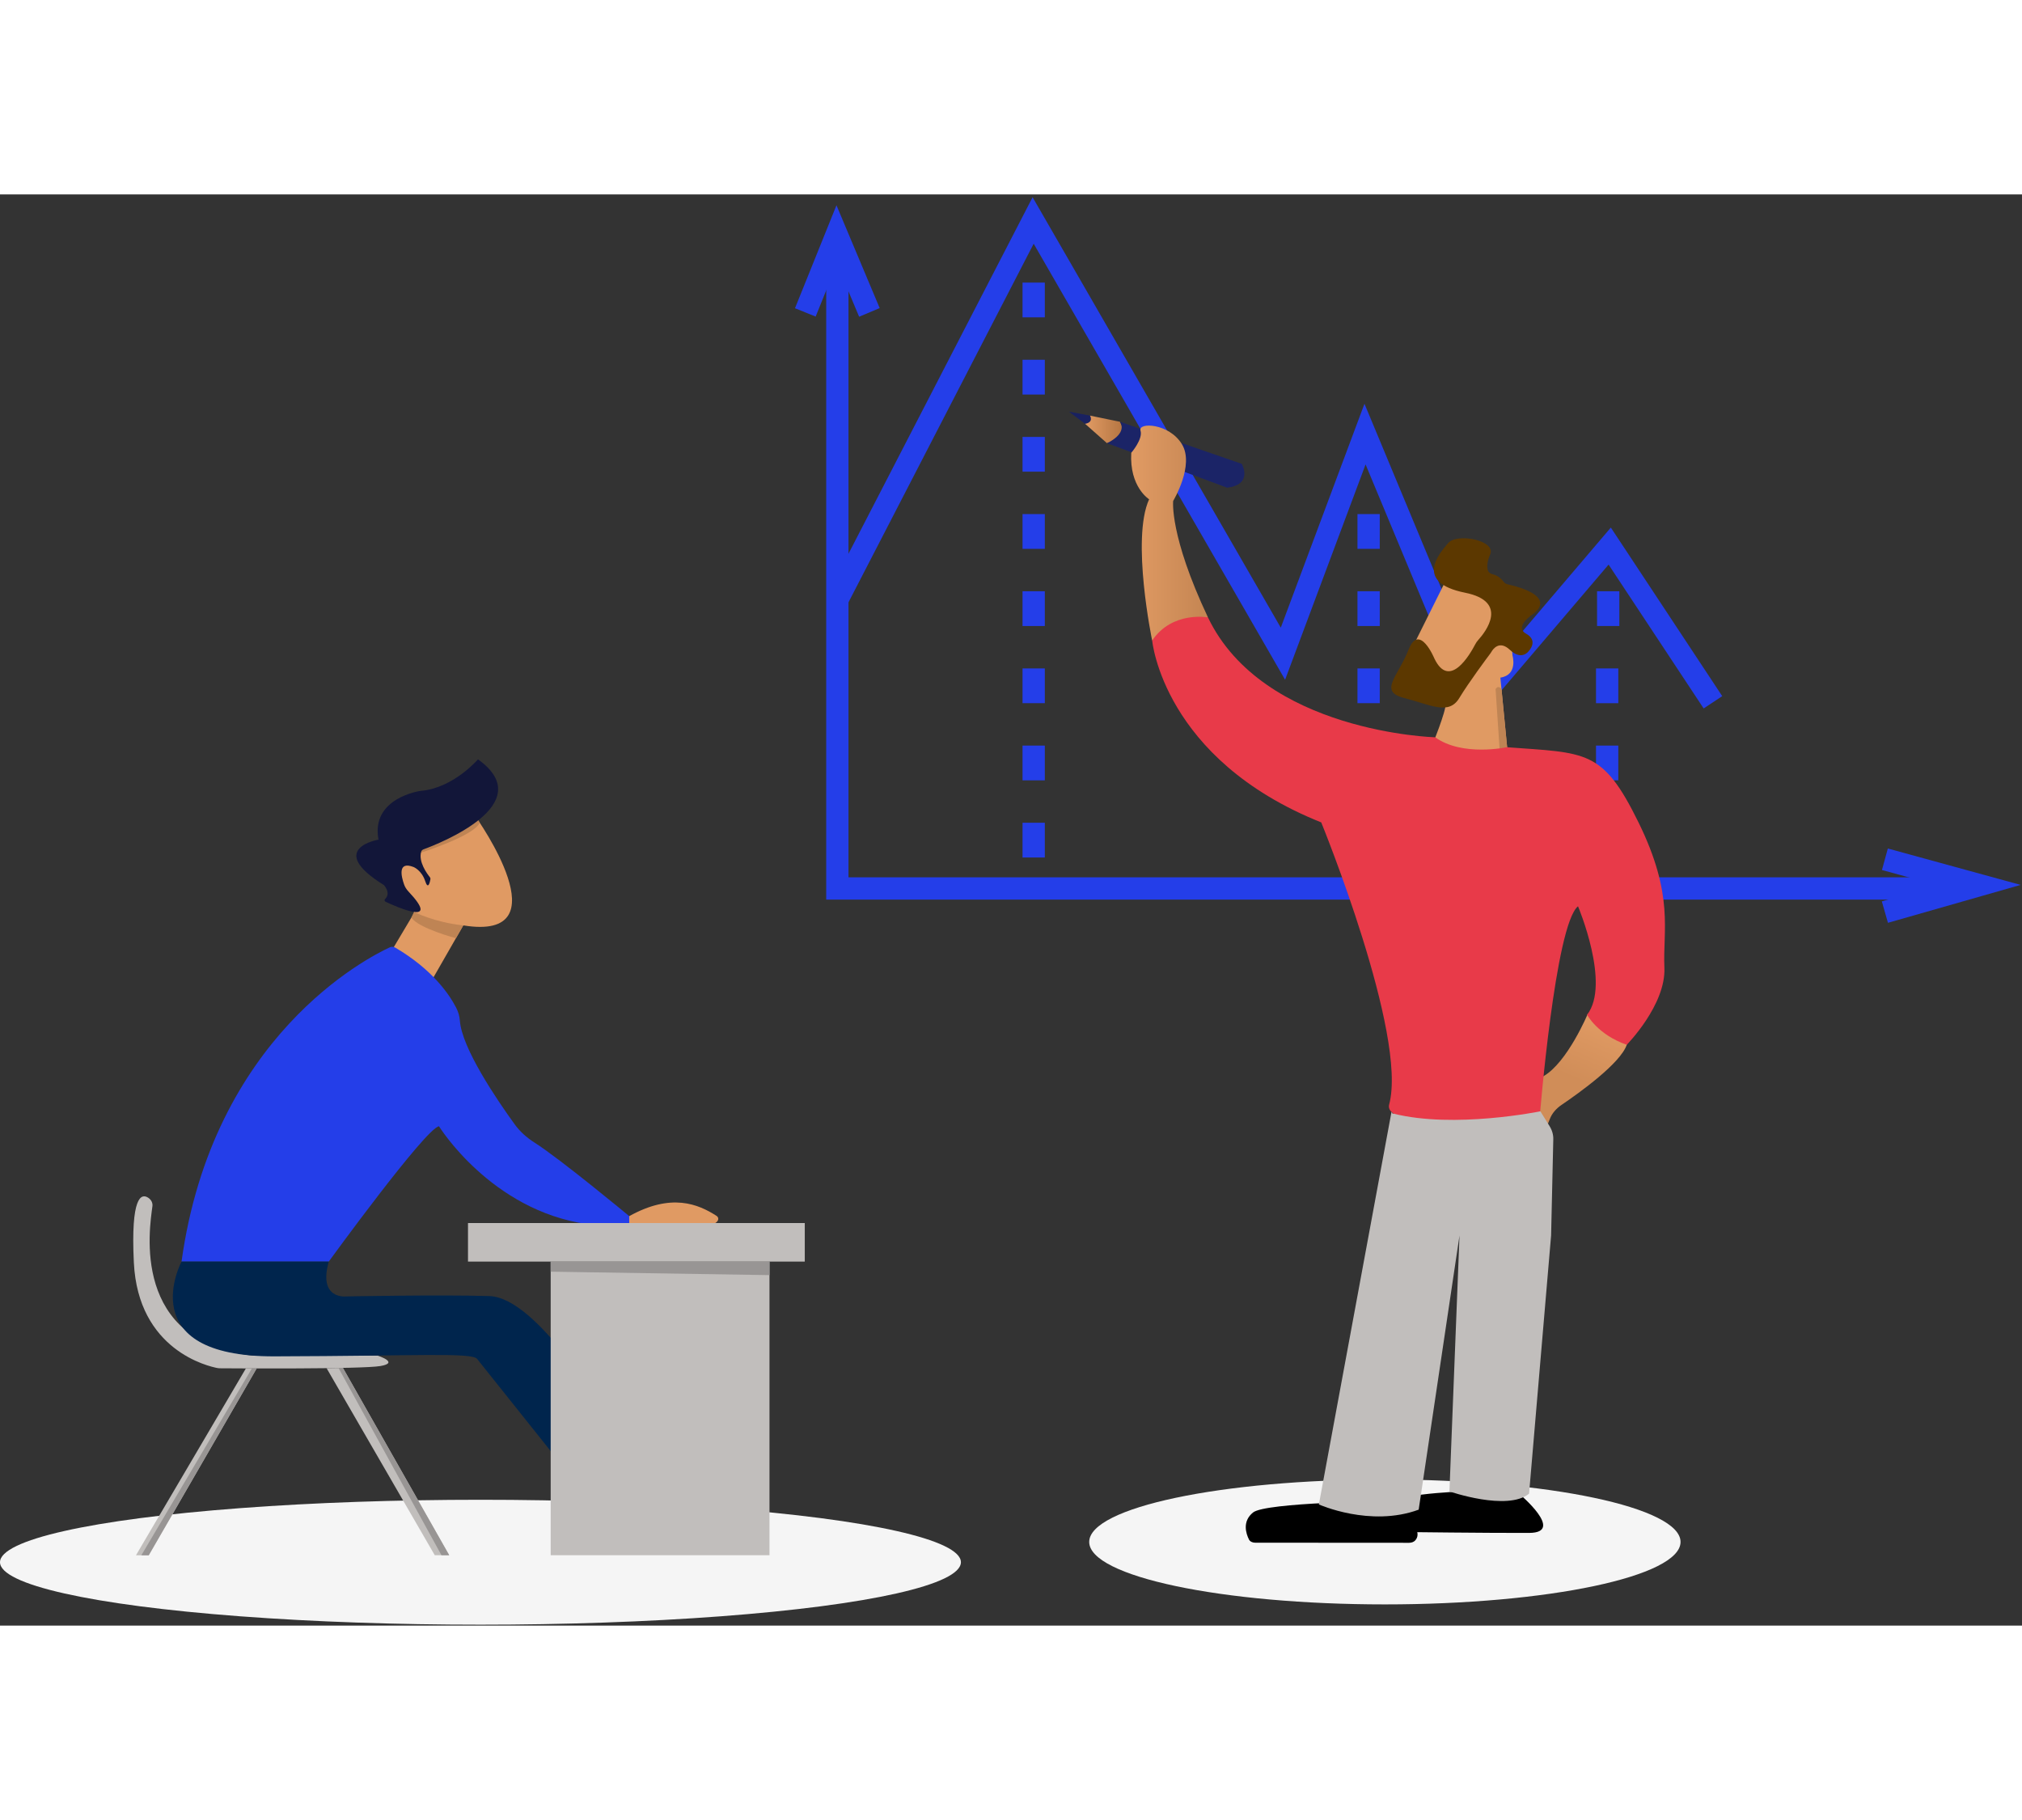 <svg width="500" height="450" viewBox="0 0 698 494" fill="none" xmlns="http://www.w3.org/2000/svg">
    <rect x="0" y="0" width="698" height="494" fill="#333333" stroke="none"/>
    <path d="M289.056 20.945V239.566H673.76" stroke="#243EE9" stroke-width="7.695" stroke-miterlimit="10"/>
    <path d="M278 40.732L288.827 13.862L300.121 40.732" stroke="#243EE9" stroke-width="7.695" stroke-miterlimit="10"/>
    <path d="M650.67 229.483L683.257 238.413L650.67 247.721" stroke="#243EE9" stroke-width="7.695" stroke-miterlimit="10"/>
    <path d="M591.312 175.307L555.677 121.387L509.755 175.307L471.21 82.734L442.873 158.534L356.641 9L289.079 139.812" stroke="#243EE9" stroke-width="7.695" stroke-miterlimit="10"/>
    <path d="M555.157 136.978V148.973" stroke="#243EE9" stroke-width="7.695" stroke-miterlimit="10"/>
    <path d="M554.797 163.614V175.614" stroke="#243EE9" stroke-width="7.695" stroke-miterlimit="10"/>
    <path d="M554.797 190.249V202.243" stroke="#243EE9" stroke-width="7.695" stroke-miterlimit="10"/>
    <path d="M472.45 136.978V148.979" stroke="#243EE9" stroke-width="7.695" stroke-miterlimit="10"/>
    <path d="M356.828 136.978V148.979" stroke="#243EE9" stroke-width="7.695" stroke-miterlimit="10"/>
    <path d="M472.45 110.343V122.344" stroke="#243EE9" stroke-width="7.695" stroke-miterlimit="10"/>
    <path d="M356.828 110.343V122.344" stroke="#243EE9" stroke-width="7.695" stroke-miterlimit="10"/>
    <path d="M554.797 216.884V228.878" stroke="#243EE9" stroke-width="7.695" stroke-miterlimit="10"/>
    <path d="M472.45 163.614V175.608" stroke="#243EE9" stroke-width="7.695" stroke-miterlimit="10"/>
    <path d="M356.828 163.614V175.608" stroke="#243EE9" stroke-width="7.695" stroke-miterlimit="10"/>
    <path d="M356.828 30.439V42.433" stroke="#243EE9" stroke-width="7.695" stroke-miterlimit="10"/>
    <path d="M472.45 190.249V202.25" stroke="#243EE9" stroke-width="7.695" stroke-miterlimit="10"/>
    <path d="M356.828 190.249V202.25" stroke="#243EE9" stroke-width="7.695" stroke-miterlimit="10"/>
    <path d="M356.828 57.073V69.074" stroke="#243EE9" stroke-width="7.695" stroke-miterlimit="10"/>
    <path d="M472.45 216.884V228.878" stroke="#243EE9" stroke-width="7.695" stroke-miterlimit="10"/>
    <path d="M356.828 216.884V228.878" stroke="#243EE9" stroke-width="7.695" stroke-miterlimit="10"/>
    <path d="M356.828 83.708V95.702" stroke="#243EE9" stroke-width="7.695" stroke-miterlimit="10"/>
    <ellipse cx="478.064" cy="465.124" rx="102.064" ry="21.557" fill="#F5F5F5"/>
    <ellipse cx="165.854" cy="472.124" rx="165.854" ry="21.557" fill="#F5F5F5"/>
    <path d="M548.105 282.838C548.105 282.838 541.128 299.553 532.839 304.354L522.369 314.937C522.369 314.937 524.111 324.123 524.366 324.188C524.63 324.253 532.98 324.188 532.98 324.188L535.065 318.991C535.796 317.172 537.177 315.541 539.069 314.261C545.237 310.071 559.411 299.911 561.558 293.525C564.312 285.32 548.105 282.838 548.105 282.838Z" fill="url(#paint0_linear_47_680)"/>
    <path d="M494.31 190.396C494.31 190.396 499.228 178.351 499.052 175.779C498.876 173.206 487.218 157.082 487.218 157.082L500.187 131.064L520.899 142.628L522.114 159.141C522.114 159.141 524.111 165.885 517.934 166.788L521.111 199.458L493.043 190.623" fill="#E09A63"/>
    <path d="M518.322 170.763C518.322 170.763 517.266 169.152 516.28 170.763L517.785 193.273L520.266 190.818L518.322 170.763Z" fill="#BF8454"/>
    <path d="M374.57 79.177L369 75L376.268 76.351L381.397 80.041L374.57 79.177Z" fill="#192160"/>
    <path d="M386.624 78.483L376.268 76.352C376.268 76.352 377.702 78.632 374.57 79.178L382.128 85.869L389.105 83.966L386.624 78.483Z" fill="url(#paint1_linear_47_680)"/>
    <path d="M386.624 78.483L428.655 93.002C428.655 93.002 432.746 100.135 423.604 101.226L382.128 85.869C382.128 85.869 389.263 82.764 386.624 78.483Z" fill="#1B2467"/>
    <path d="M397.727 153.977C397.727 153.977 390.416 118.942 396.68 105.235C396.68 105.235 389.835 101.012 390.512 89.189C390.512 89.189 394.621 84.466 393.706 81.529C392.791 78.593 403.543 78.924 407.995 86.207C412.448 93.489 404.986 105.793 404.986 105.793C404.986 105.793 403.596 117.591 416.996 146.006L397.727 153.977Z" fill="url(#paint2_linear_47_680)"/>
    <path d="M531.511 318.536C531.511 318.536 536.851 252.059 544.735 245.718C544.735 245.718 556.103 272.62 547.867 283.157C547.867 283.157 551.466 290.01 561.558 293.525C561.558 293.525 575.134 279.733 574.553 266.883C573.973 254.034 578.038 242.041 565.623 216.77C553.208 191.5 547.753 192.87 520.143 190.811C520.143 190.811 504.824 194.15 495.427 187.387C495.427 187.387 436.019 185.757 416.997 146.012C416.997 146.012 404.696 143.699 397.736 153.977C397.736 153.977 401.449 194.923 456.098 216.77C456.098 216.77 486.022 290.036 479.537 314.157C479.3 315.054 479.572 315.976 480.347 316.684C482.027 318.211 484.79 321.258 484.869 324.883L531.511 318.536Z" fill="#E83A49"/>
    <path d="M495.137 160.161C495.137 160.161 489.964 147.695 486.242 157.141C482.52 166.586 475.736 171.53 484.781 173.843C493.835 176.156 500.1 179.884 503.751 173.843C507.042 168.405 513.297 160.018 514.512 158.401C514.635 158.238 514.74 158.076 514.837 157.901C515.356 156.991 517.565 153.762 521.216 157.199C525.422 161.162 527.789 157.537 527.789 157.537C527.789 157.537 531.167 154.074 526.821 151.632C522.474 149.189 529.258 144.823 529.258 144.823C529.258 144.823 538.673 138.847 520.504 134.598C519.905 134.462 519.404 134.169 519.105 133.766C518.498 132.961 517.248 131.597 515.471 131.181C514.573 130.973 513.834 130.479 513.632 129.804C513.315 128.738 513.227 126.945 514.406 124.269C516.553 119.429 503.003 116.752 499.906 120.351C496.8 123.95 488.072 133.929 505.74 137.482C521.014 140.555 512.822 150.995 510.324 153.762C509.892 154.237 509.541 154.743 509.268 155.276C507.473 158.713 500.355 171.127 495.137 160.161Z" fill="#5C3800"/>
    <path d="M524.463 448.535C524.463 448.535 540.476 461.943 527.859 462.008C515.242 462.073 483.303 461.69 483.303 461.69C483.303 461.69 472.252 453.401 481.737 450.51C491.222 447.619 513.06 447.424 513.06 447.424L524.463 448.535Z" fill="black"/>
    <path d="M478.772 451.023C478.772 451.023 492.85 459.942 488.512 464.626C488.046 465.133 487.245 465.419 486.418 465.419L433.257 465.386C432.315 465.386 431.479 464.944 431.154 464.295C430.159 462.314 428.716 458.033 432.57 454.947C436.917 451.458 478.772 451.023 478.772 451.023Z" fill="black"/>
    <path d="M534.907 321.583L531.739 316.484C531.739 316.484 502.088 322.584 480.971 317.276L480.809 317.367L480.347 316.685L455.279 452.18C455.279 452.18 473.035 460.144 489.735 453.979L503.83 359.334L500.346 447.684C500.346 447.684 520.363 454.622 527.842 448.457L535.444 359.334L536.2 326.17C536.244 324.585 535.804 323.019 534.907 321.583Z" fill="#C1BEBC"/>
    <path d="M51.078 346.261C52.23 346.982 52.758 348.106 52.618 349.224C51.571 357.143 45.148 396.186 87.267 400.811H130.345C130.345 400.811 138.087 403.254 131.304 404.41C124.837 405.515 80.008 405.216 75.837 405.183C75.608 405.183 75.397 405.164 75.177 405.125C71.975 404.534 47.664 399.051 46.203 368.628C45.095 345.82 48.773 344.813 51.078 346.261Z" fill="#C1BEBC"/>
    <path d="M84.882 405.229L46.942 469.719H51.35L88.595 405.242L84.882 405.229Z" fill="#C1BEBC"/>
    <path d="M112.73 405.138L118.37 405.047L155.078 469.718H150.089L112.73 405.138Z" fill="#C1BEBC"/>
    <path d="M118.37 405.047L116.848 405.073L152.403 469.718H155.078L118.37 405.047Z" fill="#989594"/>
    <path d="M88.595 405.242L86.959 405.229L48.799 469.719H51.351L88.595 405.242Z" fill="#989594"/>
    <path d="M135.686 260.237L143.05 247.861L136.433 238.779L137.014 230.509L143.921 223.61L164.395 215.087C164.395 215.087 194.971 258.008 159.926 252.311L143.446 281.051L135.686 260.237Z" fill="#E09A63"/>
    <path d="M215.621 355.506H245.308C247.393 355.506 248.854 353.524 247.279 352.524C241.032 348.548 231.784 344.566 217.214 352.673L215.621 355.506Z" fill="#E09A63"/>
    <path d="M113.487 368.356C113.487 368.356 146.904 322.342 151.541 321.653C151.541 321.653 169.411 350.608 202.59 355.408L217.214 355.512V352.667C217.214 352.667 193.431 332.924 184.474 327.253C181.694 325.493 179.397 323.355 177.664 320.965C171.478 312.435 159.389 294.635 158.738 285.118C158.632 283.591 158.175 282.09 157.436 280.661C155.139 276.211 149.323 267.519 136.381 259.951C135.87 259.652 135.149 259.619 134.595 259.873C126.843 263.433 73.427 290.627 62.666 368.356H113.487Z" fill="#243EE9"/>
    <path d="M145.311 227.203C145.311 227.203 163.718 221.414 165.61 216.86C167.501 212.307 165.61 216.86 165.61 216.86L163.322 213.56L144.827 224.643L145.311 227.203Z" fill="#BF8454"/>
    <path d="M133.222 244.216C137.348 246.139 152.385 252.7 140.982 240.591C140.313 239.877 139.812 239.084 139.513 238.246C138.545 235.537 137.128 229.97 142.786 232.172C142.786 232.172 145.566 233.283 146.789 237.057C147.792 240.156 148.399 237.434 148.584 236.369C148.628 236.128 148.558 235.888 148.391 235.68C147.458 234.524 144.326 230.308 145.417 226.826C145.522 226.488 145.813 226.208 146.226 226.052C151.312 224.195 186.629 210.448 165.002 195C165.002 195 156.529 204.939 145.223 205.881C145.223 205.881 127.934 208.194 130.661 222.713C130.661 222.713 112.272 225.799 132.518 238.389C132.518 238.389 135.105 241.124 132.94 243.196C132.597 243.521 132.747 243.995 133.222 244.216Z" fill="#121639"/>
    <path d="M142.918 247.666C142.918 247.666 150.01 251.291 159.935 252.311L157.401 256.735C157.401 256.735 144.414 253.318 142.012 249.615L142.918 247.666Z" fill="#BF8454"/>
    <path d="M62.666 368.356C62.666 368.356 45.148 401.195 94.746 401.065C144.343 400.935 162.794 399.649 164.712 401.961C166.63 404.274 208.573 456.96 208.573 456.96V420.476C208.573 420.476 185.6 380.77 168.892 380.257C152.183 379.744 119.294 380.387 119.294 380.387C119.294 380.387 109.782 381.4 113.495 368.362" fill="#00254D"/>
    <path d="M161.553 355.051V368.355H174.083H277.81V355.051H161.553Z" fill="#C1BEBC"/>
    <path d="M265.632 368.356H190.096V469.712H265.632V368.356Z" fill="#C1BEBC"/>
    <path d="M265.624 368.356V373.026L190.096 371.837V368.356H265.624Z" fill="#989594"/>
    <defs>
        <linearGradient id="paint0_linear_47_680" x1="556.932" y1="285.558" x2="537.989" y2="329.997" gradientUnits="userSpaceOnUse">
            <stop offset="0.034" stop-color="#E09A63"/>
            <stop offset="0.485" stop-color="#D08D58"/>
        </linearGradient>
        <linearGradient id="paint1_linear_47_680" x1="374.569" y1="81.109" x2="389.101" y2="81.109" gradientUnits="userSpaceOnUse">
            <stop offset="0.034" stop-color="#E09A63"/>
            <stop offset="1" stop-color="#B0713E"/>
        </linearGradient>
        <linearGradient id="paint2_linear_47_680" x1="390.468" y1="116.882" x2="416.991" y2="116.882" gradientUnits="userSpaceOnUse">
            <stop offset="0.034" stop-color="#E09A63"/>
            <stop offset="1" stop-color="#C48552"/>
        </linearGradient>
    </defs>
</svg>